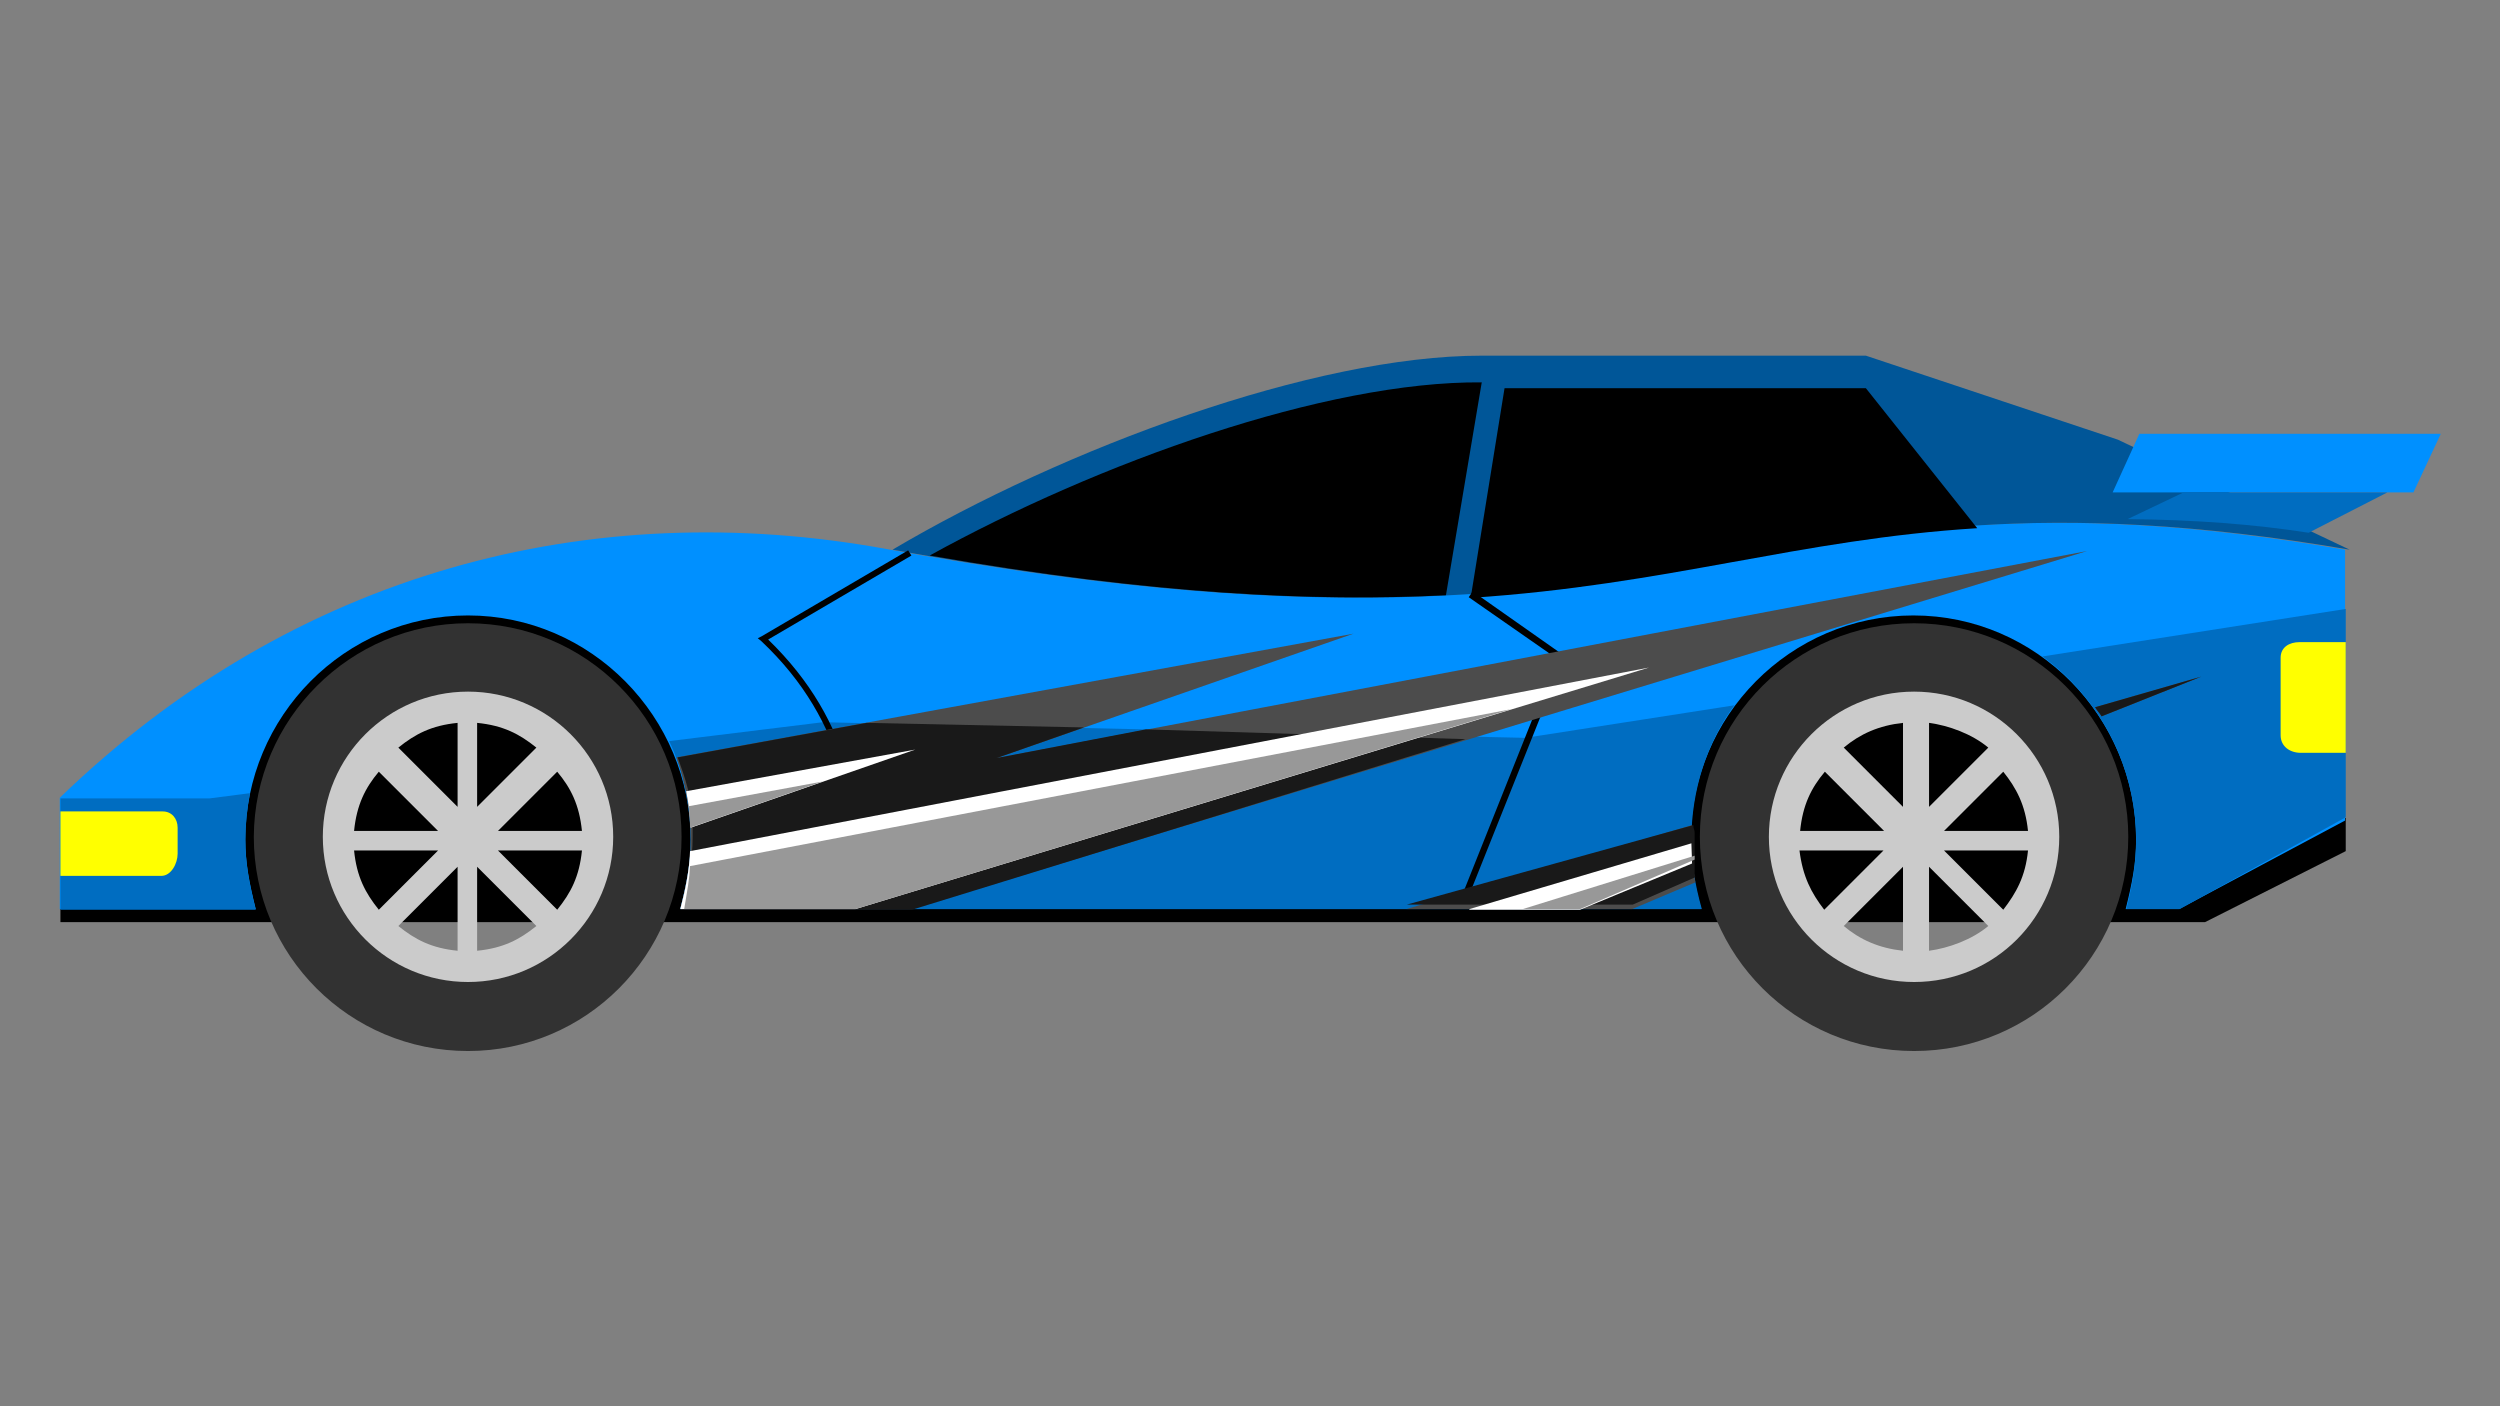 <?xml version="1.0" encoding="UTF-8" standalone="no"?>
<svg
   xmlns:dc="http://purl.org/dc/elements/1.1/"
   xmlns:cc="http://creativecommons.org/ns#"
   xmlns:rdf="http://www.w3.org/1999/02/22-rdf-syntax-ns#"
   xmlns:svg="http://www.w3.org/2000/svg"
   xmlns="http://www.w3.org/2000/svg"
   xmlns:sodipodi="http://sodipodi.sourceforge.net/DTD/sodipodi-0.dtd"
   xmlns:inkscape="http://www.inkscape.org/namespaces/inkscape"
   inkscape:version="1.0beta1 (32d4812, 2019-09-19)"
   id="svg13135"
   version="1.1"
   viewBox="0 0 508 285.75"
   height="1080"
   width="1920">
  <rect x="0" y="0" width="508" height="285.75" fill="#808080" stroke="none"/>
  <defs
     id="defs13129" />
  <sodipodi:namedview
     inkscape:window-maximized="0"
     inkscape:window-y="82"
     inkscape:window-x="27"
     inkscape:window-height="907"
     inkscape:window-width="1600"
     width="1920px"
     units="px"
     showgrid="false"
     inkscape:document-rotation="0"
     inkscape:current-layer="layer1"
     inkscape:document-units="mm"
     inkscape:cy="560"
     inkscape:cx="704.28571"
     inkscape:zoom="0.35"
     inkscape:pageshadow="2"
     inkscape:pageopacity="0.0"
     borderopacity="1.0"
     bordercolor="#666666"
     pagecolor="#ffffff"
     id="base" />
  <g
     id="layer1"
     inkscape:groupmode="layer"
     inkscape:label="Layer 1">
    <g
       transform="matrix(1.323,0,0,1.323,-671.711,-561.446)"
       id="g22521">
      <path
         fill-rule="evenodd"
         clip-rule="evenodd"
         d="M 517,566 H 846.4 L 868,555.1 V 550 h -29.4 c -1.5,-19 -17.5,-34 -36.9,-34 -19.4,0 -35.4,15 -36.9,34 h -149 c -1.5,-18 -17.1,-33.2 -36.1,-33.2 -19,0 -34.6,15.2 -36.1,33.2 H 517 Z"
         id="path15757"
         inkscape:connector-curvature="0"
         style="opacity:1;stop-opacity:1" />
      <path
         fill-rule="evenodd"
         clip-rule="evenodd"
         fill="#0090FF"
         d="m 517,564 h 30 c -1,-4 -1.6,-7.1 -1.6,-10.7 0,-18.9 15.3,-34.4 34.2,-34.4 18.9,0 34.2,15.6 34.2,34.5 0,3.6 -0.6,6.6 -1.6,10.6 H 769 c -1.1,-4 -1.6,-7.1 -1.6,-10.7 0,-18.9 15.3,-34.4 34.2,-34.4 18.9,0 34.2,15.6 34.2,34.5 0,3.6 -0.6,6.6 -1.6,10.6 h 8.2 l 25.5,-13.6 v -41.6 c -95,-16.4 -98.5,22.9 -224,-0.1 -45.4,-8.3 -91,3.4 -127,38.2 V 564 Z"
         id="path15759"
         inkscape:connector-curvature="0"
         style="opacity:1;stop-opacity:1" />
      <path
         fill-rule="evenodd"
         clip-rule="evenodd"
         fill="#005698"
         d="m 794.3,479 38.7,12.9 35.6,16.9 c -95.4,-16.4 -98.3,22.9 -223.8,0 26.4,-15.6 64.7,-29.8 90.5,-29.8 z"
         id="path15761"
         inkscape:connector-curvature="0"
         style="opacity:1;stop-opacity:1" />
      <path
         fill-rule="evenodd"
         clip-rule="evenodd"
         fill="#006DC1"
         d="m 517,547 h 22.9 l 6.2,-0.8 c -0.4,2.2 -0.7,4.8 -0.7,7.2 0,3.6 0.6,6.7 1.6,10.7 h -30 z m 93.5,-8.8 23.6,-2.9 107.9,2.4 32.1,-5 c -4.2,5.7 -6.6,13.1 -6.6,20.6 0,3.6 0.5,6.7 1.6,10.7 H 612.2 c 1,-4 1.6,-7.1 1.6,-10.7 0,-5.3 -1.2,-10.7 -3.3,-15.1 z m 210.9,-13 46.6,-7.3 v 32 L 842.5,564 h -8.2 c 1,-4 1.5,-7.1 1.5,-10.7 0,-11.4 -5.8,-21.9 -14.4,-28.1 z"
         id="path15763"
         inkscape:connector-curvature="0"
         style="opacity:1;stop-opacity:1" />
      <path
         fill-rule="evenodd"
         clip-rule="evenodd"
         fill="#323232"
         d="m 579.6,520.1 c 18.1,0 32.8,14.7 32.8,32.8 0,18.2 -14.7,32.9 -32.8,32.9 -18.2,0 -32.9,-14.7 -32.9,-32.9 0.1,-18.1 14.8,-32.8 32.9,-32.8 z m 0,14 c 10.4,0 18.8,8.4 18.8,18.8 0,10.4 -8.4,18.9 -18.8,18.9 -10.4,0 -18.9,-8.4 -18.9,-18.9 0.1,-10.4 8.5,-18.8 18.9,-18.8 z"
         id="path15765"
         inkscape:connector-curvature="0"
         style="opacity:1;stop-opacity:1" />
      <path
         fill-rule="evenodd"
         clip-rule="evenodd"
         fill="#CBCBCB"
         d="m 579.6,530.6 c 12.3,0 22.3,10 22.3,22.3 0,12.3 -10,22.3 -22.3,22.3 -12.3,0 -22.3,-10 -22.3,-22.3 0,-12.3 10,-22.3 22.3,-22.3 z m 1.4,4.8 v 12.9 l 9.1,-9.1 c -2.6,-2.1 -5.1,-3.4 -9.1,-3.8 z m 12.3,7.5 -9.1,9.1 h 12.9 c -0.4,-4 -1.7,-6.6 -3.8,-9.1 z m 3.8,12.1 h -12.9 l 9.1,9.1 c 2.1,-2.6 3.4,-5.1 3.8,-9.1 z m -7,11.6 -9.1,-9.1 v 12.9 c 4,-0.4 6.5,-1.7 9.1,-3.8 z m -12.1,3.8 v -12.9 l -9.1,9.1 c 2.6,2.1 5.1,3.4 9.1,3.8 z m -12.1,-6.3 9.1,-9.1 h -12.9 c 0.4,4 1.7,6.5 3.8,9.1 z M 562.1,552 H 575 l -9.1,-9.1 c -2.1,2.5 -3.4,5.1 -3.8,9.1 z m 6.8,-12.8 9.1,9.1 v -12.9 c -4,0.4 -6.5,1.7 -9.1,3.8 z"
         id="path15767"
         inkscape:connector-curvature="0"
         style="opacity:1;stop-opacity:1" />
      <path
         fill-rule="evenodd"
         clip-rule="evenodd"
         fill="#323232"
         d="m 801.7,520.1 c 18.1,0 32.9,14.7 32.9,32.8 0,18.2 -14.7,32.9 -32.9,32.9 -18.2,0 -32.9,-14.7 -32.9,-32.9 0,-18.1 14.7,-32.8 32.9,-32.8 z m 0,14 c 10.4,0 18.9,8.4 18.9,18.8 0,10.4 -8.4,18.9 -18.9,18.9 -10.5,0 -18.9,-8.4 -18.9,-18.9 0,-10.4 8.4,-18.8 18.9,-18.8 z"
         id="path15769"
         inkscape:connector-curvature="0"
         style="opacity:1;stop-opacity:1" />
      <path
         fill-rule="evenodd"
         clip-rule="evenodd"
         fill="#CBCBCB"
         d="m 801.7,530.6 c 12.3,0 22.3,10 22.3,22.3 0,12.3 -9.9,22.3 -22.3,22.3 -12.3,0 -22.3,-10 -22.3,-22.3 0,-12.3 10,-22.3 22.3,-22.3 z m 2.3,4.8 v 12.9 l 9.1,-9.1 c -2.5,-2.1 -6.1,-3.4 -9.1,-3.8 z m 11.4,7.5 -9.1,9.1 h 12.9 c -0.4,-4 -1.8,-6.6 -3.8,-9.1 z m 3.8,12.1 h -12.9 l 9.1,9.1 c 2,-2.6 3.4,-5.1 3.8,-9.1 z m -6.1,11.6 -9.1,-9.1 v 12.9 c 3,-0.4 6.6,-1.7 9.1,-3.8 z m -13.1,3.8 v -12.9 l -9.1,9.1 c 2.5,2.1 5.4,3.4 9.1,3.8 z m -12.1,-6.3 9.1,-9.1 h -12.9 c 0.5,4 1.8,6.5 3.8,9.1 z M 784.2,552 h 12.9 l -9.1,-9.1 c -2.1,2.5 -3.4,5.1 -3.8,9.1 z m 6.7,-12.8 9.1,9.1 v -12.9 c -3.7,0.4 -6.6,1.7 -9.1,3.8 z"
         id="path15771"
         inkscape:connector-curvature="0"
         style="opacity:1;stop-opacity:1" />
      <path
         fill-rule="evenodd"
         clip-rule="evenodd"
         d="m 794.3,484 17.1,21.5 c -27.4,1.7 -47.4,8.7 -77.8,10.7 l 5.2,-32.2 z"
         id="path15773"
         inkscape:connector-curvature="0"
         style="opacity:1;stop-opacity:1" />
      <path
         fill-rule="evenodd"
         clip-rule="evenodd"
         d="m 729.8,515.8 c -20.2,1 -45,-0.1 -79.3,-6.1 25.9,-14.3 60.8,-26.8 84.8,-26.6 z"
         id="path15775"
         inkscape:connector-curvature="0"
         style="opacity:1;stop-opacity:1" />
      <polygon
         fill-rule="evenodd"
         clip-rule="evenodd"
         fill="#0090FF"
         points="882.6,491 878.4,500 832.2,500 836.3,491 "
         id="polygon15777"
         style="opacity:1;stop-opacity:1" />
      <path
         fill-rule="evenodd"
         clip-rule="evenodd"
         fill="#006DC1"
         d="m 843.1,500 h 31.3 l -12.1,6.2 c -8.3,-1.3 -17.5,-2 -27.8,-2.1 z"
         id="path15779"
         inkscape:connector-curvature="0"
         style="opacity:1;stop-opacity:1" />
      <path
         fill-rule="evenodd"
         clip-rule="evenodd"
         fill="#FFFF00"
         d="m 517,549 h 15.7 c 1.4,0 2.3,1.1 2.3,2.5 v 4 c 0,1.5 -1,3.4 -2.5,3.4 H 517 Z"
         id="path15781"
         inkscape:connector-curvature="0"
         style="opacity:1;stop-opacity:1" />
      <path
         fill-rule="evenodd"
         clip-rule="evenodd"
         fill="#FFFF00"
         d="m 868,523 h -7.1 c -1.6,0 -2.9,0.8 -2.9,2.4 v 11.9 c 0,1.7 1.4,2.7 3.1,2.7 h 6.9 z"
         id="path15783"
         inkscape:connector-curvature="0"
         style="opacity:1;stop-opacity:1" />
      <path
         d="m 733.9,515.2 13.8,9.7 0.3,0.2 -0.1,0.4 -15.2,38 -0.9,-0.4 15,-37.6 -13.5,-9.4 z m -95,48 c 0.3,-6.6 0.1,-13.5 -1.9,-20.4 -2,-6.9 -5.7,-13.7 -12.4,-20 l -0.5,-0.4 0.6,-0.3 22.5,-13.2 0.5,0.8 -22,12.9 c 6.6,6.4 10.3,13.2 12.2,20 2,7 2.2,14.1 1.9,20.7 z"
         id="path15785"
         inkscape:connector-curvature="0"
         style="opacity:1;stop-opacity:1" />
      <path
         fill-rule="evenodd"
         clip-rule="evenodd"
         fill="#4C4C4C"
         d="m 611.6,540.7 104,-19 -54.8,19.1 167.5,-31.8 -180.6,55 h -35.5 c 1,-4 1.6,-7.1 1.6,-10.7 0,-4.3 -0.8,-8.8 -2.2,-12.6 z m 112.1,23.3 43.9,-12.9 c -0.1,0.7 -0.1,1.3 -0.1,2 0,2.2 0.2,4.7 0.6,6.8 l -9.7,4.1 z m 105.8,-31 16.3,-4.7 -15.3,6.1 c -0.3,-0.5 -0.7,-0.9 -1,-1.4 z"
         id="path15787"
         inkscape:connector-curvature="0"
         style="opacity:1;stop-opacity:1" />
      <path
         fill-rule="evenodd"
         clip-rule="evenodd"
         fill="#191919"
         d="m 611.8,540.7 29,-5.3 33.4,0.7 -13.4,4.7 22.9,-4.4 49.1,1.5 -85,26.2 h -35.5 c 1,-4 1.8,-7.5 1.8,-11.1 v -0.2 -0.1 -0.2 -0.1 -0.1 -0.1 -0.2 -0.1 -0.2 0 -0.1 -0.1 -0.1 -0.1 -0.1 -0.2 -0.1 0 -0.2 c 0,-0.1 0,-0.2 0,-0.4 v 0 c -0.1,-3.3 -1.2,-6.6 -2.3,-9.6 z m 156,10.4 c 0,0.6 0.2,0.7 0.2,1.2 v 0 0 0 0.1 0 0.1 c 0,0.1 0,0.2 0,0.3 v 0.1 0.1 0 0.1 0 0 0.1 0 0 0.1 0 0 0.1 0 0.1 0.1 0 0.1 0 0.1 0 0.1 0 0 0.1 0 0 0.1 0 0 0.1 0 0 0.1 0.1 0 0.1 0 0 0.1 0 0 0.1 0 0.1 0.1 0 0.1 0.1 0 0.1 0.1 0 0.1 0 0.1 0 0.1 0 -0.1 0 0.3 0.1 0 0.1 0 0.1 0.1 0 0.1 0 0.1 0.1 0 0.1 0.1 0 0.1 0 0.1 0.1 0.1 0 0.1 0 0.1 0.1 0 0.1 0 0.1 0.1 0.1 0 0.1 0.1 0 0.1 0.1 0.1 0.2 0.1 l 0.1,0.5 -9.6,4.2 h -34.7 z m 61.7,-18.1 16.3,-4.7 -15.3,6.1 c -0.3,-0.5 -0.7,-0.9 -1,-1.4 z"
         id="path15789"
         inkscape:connector-curvature="0"
         style="opacity:1;stop-opacity:1" />
      <path
         fill-rule="evenodd"
         clip-rule="evenodd"
         fill="#FFFFFF"
         d="m 639.1,564 h -26.9 c 0.8,-3 1.4,-6 1.5,-8.9 L 761,526.9 Z m -25.3,-12.5 c -0.1,-1.9 -0.3,-3.7 -0.7,-5.6 l 35.2,-6.4 z m 119.6,12.5 34.1,-10.1 c 0,0.9 0.1,2.1 0.1,3.1 l -17.2,7.1 h -17 z"
         id="path15791"
         inkscape:connector-curvature="0"
         style="opacity:1;stop-opacity:1" />
      <path
         fill-rule="evenodd"
         clip-rule="evenodd"
         fill="#989898"
         d="m 639.1,564 h -26.3 c 0.5,-3 0.8,-4.5 0.9,-6.6 l 126.1,-24.1 z m -25.6,-15.8 20.6,-3.8 -20.4,7.1 c 0,-1.1 -0.1,-2.2 -0.2,-3.3 z M 741.6,564 768,555.8 c 0,0.2 0,0.4 0,0.6 l -17.6,7.6 z"
         id="path15793"
         inkscape:connector-curvature="0"
         style="opacity:1;stop-opacity:1" />
    </g>
  </g>
</svg>
